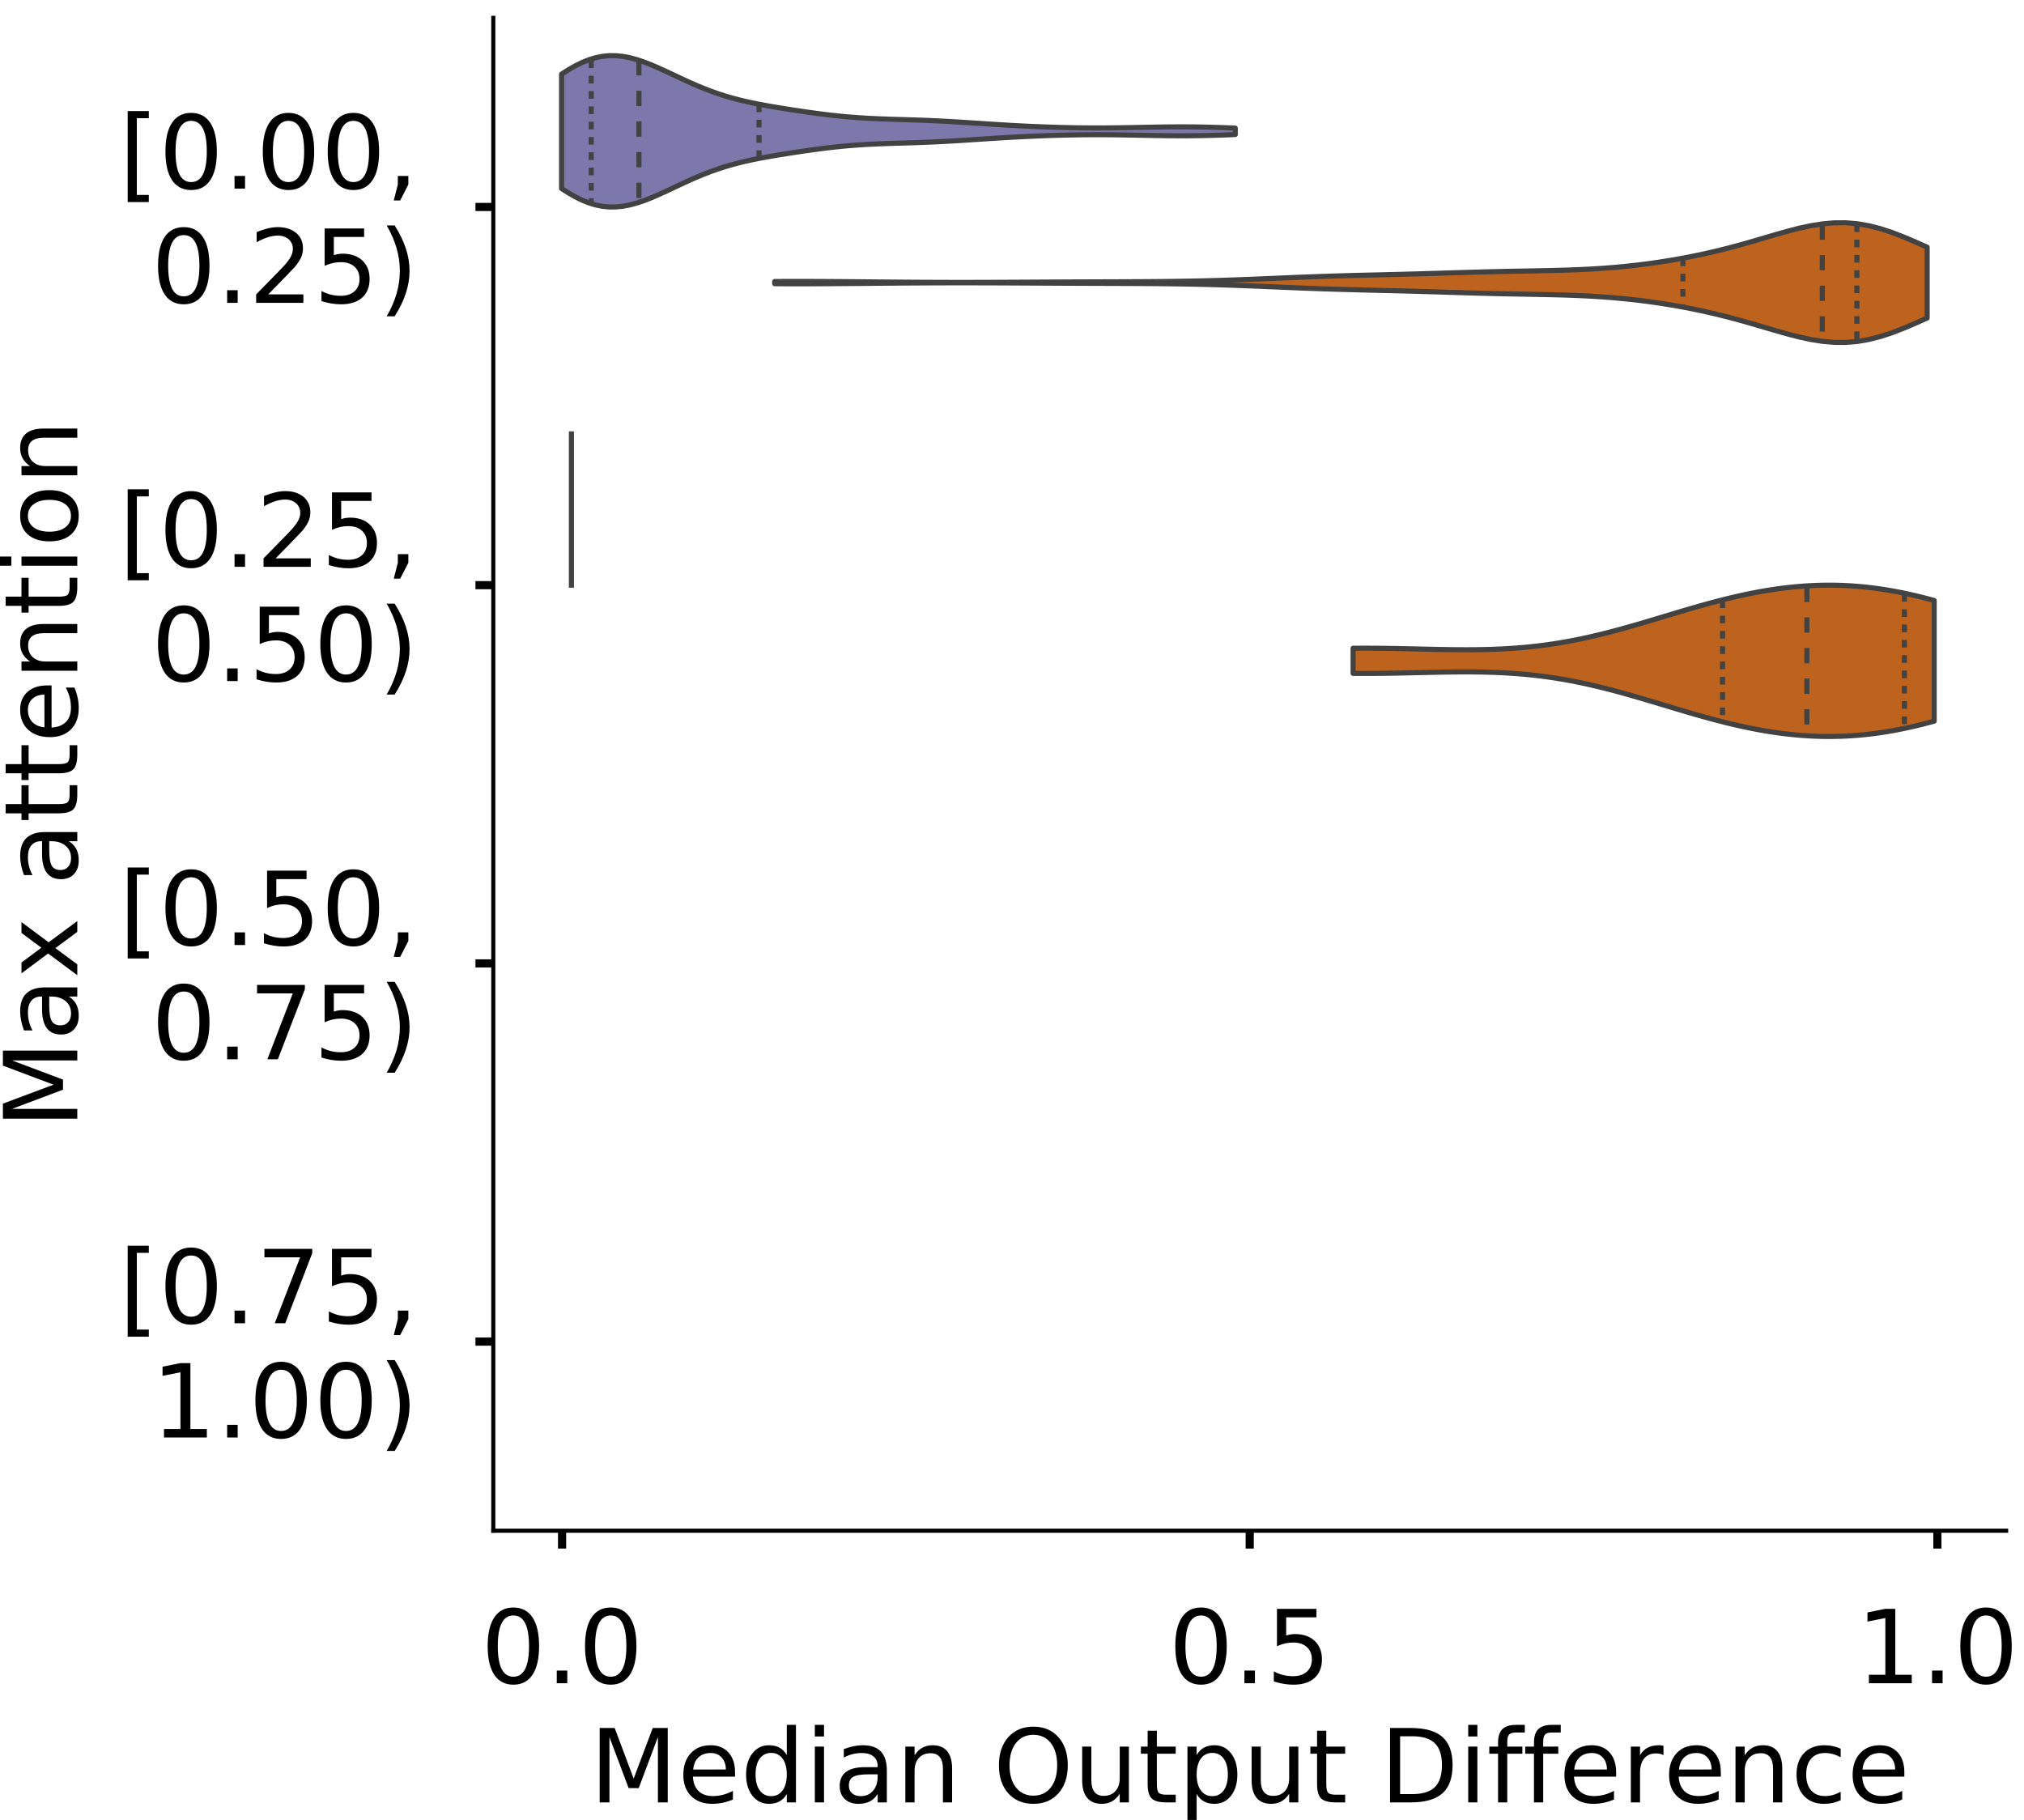 <?xml version="1.0" encoding="utf-8" standalone="no"?>
<!DOCTYPE svg PUBLIC "-//W3C//DTD SVG 1.1//EN"
  "http://www.w3.org/Graphics/SVG/1.1/DTD/svg11.dtd">
<!-- Created with matplotlib (https://matplotlib.org/) -->
<svg height="356.753pt" version="1.1" viewBox="0 0 396.753 356.753" width="396.753pt" xmlns="http://www.w3.org/2000/svg" xmlns:xlink="http://www.w3.org/1999/xlink">
 <defs>
  <style type="text/css">
*{stroke-linecap:butt;stroke-linejoin:round;}
  </style>
 </defs>
 <g id="figure_1">
  <g id="patch_1">
   <path d="M 0 356.753 
L 396.753 356.753 
L 396.753 0 
L 0 0 
z
" style="fill:#ffffff;"/>
  </g>
  <g id="axes_1">
   <g id="patch_2">
    <path d="M 96.7 300.053 
L 393.253 300.053 
L 393.253 3.5 
L 96.7 3.5 
z
" style="fill:#ffffff;"/>
   </g>
   <g id="PolyCollection_1">
    <defs>
     <path d="M 110.082 -319.798 
L 110.082 -342.225 
L 111.416 -343.077 
L 112.749 -343.841 
L 114.083 -344.5 
L 115.417 -345.037 
L 116.751 -345.443 
L 118.085 -345.711 
L 119.419 -345.839 
L 120.753 -345.833 
L 122.087 -345.699 
L 123.421 -345.448 
L 124.755 -345.095 
L 126.089 -344.654 
L 127.423 -344.143 
L 128.757 -343.579 
L 130.091 -342.977 
L 131.425 -342.355 
L 132.759 -341.726 
L 134.093 -341.102 
L 135.427 -340.496 
L 136.761 -339.916 
L 138.094 -339.368 
L 139.428 -338.857 
L 140.762 -338.386 
L 142.096 -337.956 
L 143.43 -337.564 
L 144.764 -337.21 
L 146.098 -336.889 
L 147.432 -336.596 
L 148.766 -336.327 
L 150.1 -336.077 
L 151.434 -335.843 
L 152.768 -335.619 
L 154.102 -335.405 
L 155.436 -335.197 
L 156.77 -334.996 
L 158.104 -334.801 
L 159.438 -334.614 
L 160.772 -334.437 
L 162.106 -334.27 
L 163.439 -334.116 
L 164.773 -333.976 
L 166.107 -333.851 
L 167.441 -333.742 
L 168.775 -333.649 
L 170.109 -333.569 
L 171.443 -333.503 
L 172.777 -333.447 
L 174.111 -333.399 
L 175.445 -333.356 
L 176.779 -333.316 
L 178.113 -333.276 
L 179.447 -333.233 
L 180.781 -333.187 
L 182.115 -333.134 
L 183.449 -333.075 
L 184.783 -333.009 
L 186.117 -332.937 
L 187.451 -332.858 
L 188.785 -332.775 
L 190.118 -332.689 
L 191.452 -332.601 
L 192.786 -332.513 
L 194.12 -332.426 
L 195.454 -332.342 
L 196.788 -332.26 
L 198.122 -332.183 
L 199.456 -332.11 
L 200.79 -332.043 
L 202.124 -331.98 
L 203.458 -331.923 
L 204.792 -331.871 
L 206.126 -331.824 
L 207.46 -331.783 
L 208.794 -331.749 
L 210.128 -331.72 
L 211.462 -331.698 
L 212.796 -331.684 
L 214.13 -331.676 
L 215.463 -331.674 
L 216.797 -331.68 
L 218.131 -331.691 
L 219.465 -331.708 
L 220.799 -331.729 
L 222.133 -331.754 
L 223.467 -331.78 
L 224.801 -331.806 
L 226.135 -331.831 
L 227.469 -331.852 
L 228.803 -331.87 
L 230.137 -331.881 
L 231.471 -331.885 
L 232.805 -331.882 
L 234.139 -331.871 
L 235.473 -331.851 
L 236.807 -331.823 
L 238.141 -331.787 
L 239.475 -331.744 
L 240.808 -331.696 
L 242.142 -331.644 
L 242.142 -330.38 
L 242.142 -330.38 
L 240.808 -330.327 
L 239.475 -330.279 
L 238.141 -330.237 
L 236.807 -330.201 
L 235.473 -330.173 
L 234.139 -330.153 
L 232.805 -330.141 
L 231.471 -330.138 
L 230.137 -330.143 
L 228.803 -330.154 
L 227.469 -330.171 
L 226.135 -330.193 
L 224.801 -330.218 
L 223.467 -330.244 
L 222.133 -330.27 
L 220.799 -330.294 
L 219.465 -330.315 
L 218.131 -330.332 
L 216.797 -330.344 
L 215.463 -330.349 
L 214.13 -330.348 
L 212.796 -330.34 
L 211.462 -330.325 
L 210.128 -330.303 
L 208.794 -330.275 
L 207.46 -330.24 
L 206.126 -330.2 
L 204.792 -330.153 
L 203.458 -330.101 
L 202.124 -330.044 
L 200.79 -329.981 
L 199.456 -329.913 
L 198.122 -329.841 
L 196.788 -329.763 
L 195.454 -329.682 
L 194.12 -329.597 
L 192.786 -329.51 
L 191.452 -329.422 
L 190.118 -329.334 
L 188.785 -329.248 
L 187.451 -329.165 
L 186.117 -329.087 
L 184.783 -329.015 
L 183.449 -328.949 
L 182.115 -328.89 
L 180.781 -328.837 
L 179.447 -328.79 
L 178.113 -328.748 
L 176.779 -328.708 
L 175.445 -328.668 
L 174.111 -328.625 
L 172.777 -328.577 
L 171.443 -328.521 
L 170.109 -328.454 
L 168.775 -328.375 
L 167.441 -328.281 
L 166.107 -328.172 
L 164.773 -328.048 
L 163.439 -327.908 
L 162.106 -327.754 
L 160.772 -327.587 
L 159.438 -327.409 
L 158.104 -327.222 
L 156.77 -327.028 
L 155.436 -326.826 
L 154.102 -326.619 
L 152.768 -326.404 
L 151.434 -326.181 
L 150.1 -325.946 
L 148.766 -325.697 
L 147.432 -325.428 
L 146.098 -325.135 
L 144.764 -324.814 
L 143.43 -324.459 
L 142.096 -324.068 
L 140.762 -323.637 
L 139.428 -323.166 
L 138.094 -322.656 
L 136.761 -322.108 
L 135.427 -321.527 
L 134.093 -320.921 
L 132.759 -320.298 
L 131.425 -319.669 
L 130.091 -319.046 
L 128.757 -318.445 
L 127.423 -317.88 
L 126.089 -317.369 
L 124.755 -316.929 
L 123.421 -316.575 
L 122.087 -316.325 
L 120.753 -316.191 
L 119.419 -316.184 
L 118.085 -316.313 
L 116.751 -316.581 
L 115.417 -316.986 
L 114.083 -317.524 
L 112.749 -318.182 
L 111.416 -318.947 
L 110.082 -319.798 
z
" id="mae6d974094" style="stroke:#424242;"/>
    </defs>
    <g clip-path="url(#p8a995cd9f4)">
     <use style="fill:#7c78ab;stroke:#424242;" x="0" xlink:href="#mae6d974094" y="356.753"/>
    </g>
   </g>
   <g id="PolyCollection_2">
    <defs>
     <path d="M 151.859 -301.138 
L 151.859 -301.575 
L 154.141 -301.583 
L 156.423 -301.586 
L 158.705 -301.583 
L 160.987 -301.575 
L 163.269 -301.561 
L 165.551 -301.544 
L 167.833 -301.525 
L 170.115 -301.504 
L 172.396 -301.482 
L 174.678 -301.462 
L 176.96 -301.443 
L 179.242 -301.427 
L 181.524 -301.415 
L 183.806 -301.406 
L 186.088 -301.4 
L 188.37 -301.398 
L 190.652 -301.4 
L 192.934 -301.404 
L 195.215 -301.411 
L 197.497 -301.421 
L 199.779 -301.432 
L 202.061 -301.444 
L 204.343 -301.456 
L 206.625 -301.468 
L 208.907 -301.479 
L 211.189 -301.489 
L 213.471 -301.497 
L 215.753 -301.505 
L 218.034 -301.512 
L 220.316 -301.52 
L 222.598 -301.53 
L 224.88 -301.543 
L 227.162 -301.562 
L 229.444 -301.587 
L 231.726 -301.62 
L 234.008 -301.662 
L 236.29 -301.713 
L 238.572 -301.775 
L 240.854 -301.846 
L 243.135 -301.927 
L 245.417 -302.015 
L 247.699 -302.108 
L 249.981 -302.204 
L 252.263 -302.301 
L 254.545 -302.395 
L 256.827 -302.484 
L 259.109 -302.567 
L 261.391 -302.642 
L 263.673 -302.709 
L 265.954 -302.77 
L 268.236 -302.827 
L 270.518 -302.881 
L 272.8 -302.936 
L 275.082 -302.993 
L 277.364 -303.054 
L 279.646 -303.119 
L 281.928 -303.188 
L 284.21 -303.258 
L 286.492 -303.328 
L 288.773 -303.395 
L 291.055 -303.458 
L 293.337 -303.514 
L 295.619 -303.563 
L 297.901 -303.607 
L 300.183 -303.649 
L 302.465 -303.693 
L 304.747 -303.744 
L 307.029 -303.808 
L 309.311 -303.891 
L 311.592 -304 
L 313.874 -304.138 
L 316.156 -304.311 
L 318.438 -304.52 
L 320.72 -304.767 
L 323.002 -305.052 
L 325.284 -305.377 
L 327.566 -305.74 
L 329.848 -306.143 
L 332.13 -306.587 
L 334.411 -307.072 
L 336.693 -307.602 
L 338.975 -308.176 
L 341.257 -308.79 
L 343.539 -309.439 
L 345.821 -310.109 
L 348.103 -310.78 
L 350.385 -311.425 
L 352.667 -312.012 
L 354.949 -312.506 
L 357.231 -312.87 
L 359.512 -313.071 
L 361.794 -313.084 
L 364.076 -312.896 
L 366.358 -312.503 
L 368.64 -311.92 
L 370.922 -311.169 
L 373.204 -310.287 
L 375.486 -309.317 
L 377.768 -308.302 
L 377.768 -294.411 
L 377.768 -294.411 
L 375.486 -293.396 
L 373.204 -292.426 
L 370.922 -291.544 
L 368.64 -290.793 
L 366.358 -290.21 
L 364.076 -289.817 
L 361.794 -289.629 
L 359.512 -289.642 
L 357.231 -289.843 
L 354.949 -290.207 
L 352.667 -290.701 
L 350.385 -291.288 
L 348.103 -291.933 
L 345.821 -292.604 
L 343.539 -293.274 
L 341.257 -293.923 
L 338.975 -294.537 
L 336.693 -295.111 
L 334.411 -295.641 
L 332.13 -296.126 
L 329.848 -296.57 
L 327.566 -296.973 
L 325.284 -297.336 
L 323.002 -297.661 
L 320.72 -297.946 
L 318.438 -298.193 
L 316.156 -298.402 
L 313.874 -298.575 
L 311.592 -298.713 
L 309.311 -298.822 
L 307.029 -298.905 
L 304.747 -298.969 
L 302.465 -299.02 
L 300.183 -299.064 
L 297.901 -299.106 
L 295.619 -299.15 
L 293.337 -299.199 
L 291.055 -299.255 
L 288.773 -299.318 
L 286.492 -299.385 
L 284.21 -299.455 
L 281.928 -299.525 
L 279.646 -299.594 
L 277.364 -299.659 
L 275.082 -299.72 
L 272.8 -299.777 
L 270.518 -299.832 
L 268.236 -299.886 
L 265.954 -299.943 
L 263.673 -300.004 
L 261.391 -300.071 
L 259.109 -300.146 
L 256.827 -300.229 
L 254.545 -300.318 
L 252.263 -300.412 
L 249.981 -300.509 
L 247.699 -300.605 
L 245.417 -300.698 
L 243.135 -300.786 
L 240.854 -300.867 
L 238.572 -300.938 
L 236.29 -301 
L 234.008 -301.051 
L 231.726 -301.093 
L 229.444 -301.126 
L 227.162 -301.151 
L 224.88 -301.17 
L 222.598 -301.183 
L 220.316 -301.193 
L 218.034 -301.201 
L 215.753 -301.208 
L 213.471 -301.216 
L 211.189 -301.224 
L 208.907 -301.234 
L 206.625 -301.245 
L 204.343 -301.257 
L 202.061 -301.269 
L 199.779 -301.281 
L 197.497 -301.292 
L 195.215 -301.302 
L 192.934 -301.309 
L 190.652 -301.313 
L 188.37 -301.315 
L 186.088 -301.313 
L 183.806 -301.307 
L 181.524 -301.298 
L 179.242 -301.286 
L 176.96 -301.27 
L 174.678 -301.251 
L 172.396 -301.231 
L 170.115 -301.209 
L 167.833 -301.188 
L 165.551 -301.169 
L 163.269 -301.152 
L 160.987 -301.138 
L 158.705 -301.13 
L 156.423 -301.127 
L 154.141 -301.13 
L 151.859 -301.138 
z
" id="md74b81fad9" style="stroke:#424242;"/>
    </defs>
    <g clip-path="url(#p8a995cd9f4)">
     <use style="fill:#be631d;stroke:#424242;" x="0" xlink:href="#md74b81fad9" y="356.753"/>
    </g>
   </g>
   <g id="PolyCollection_3">
    <defs>
     <path d="M 265.24 -224.755 
L 265.24 -229.681 
L 266.391 -229.688 
L 267.541 -229.69 
L 268.692 -229.688 
L 269.842 -229.681 
L 270.993 -229.669 
L 272.143 -229.654 
L 273.294 -229.635 
L 274.445 -229.614 
L 275.595 -229.59 
L 276.746 -229.565 
L 277.896 -229.539 
L 279.047 -229.512 
L 280.197 -229.487 
L 281.348 -229.462 
L 282.499 -229.44 
L 283.649 -229.421 
L 284.8 -229.406 
L 285.95 -229.396 
L 287.101 -229.391 
L 288.251 -229.393 
L 289.402 -229.403 
L 290.553 -229.42 
L 291.703 -229.447 
L 292.854 -229.483 
L 294.004 -229.531 
L 295.155 -229.589 
L 296.306 -229.659 
L 297.456 -229.742 
L 298.607 -229.837 
L 299.757 -229.946 
L 300.908 -230.069 
L 302.058 -230.206 
L 303.209 -230.357 
L 304.36 -230.523 
L 305.51 -230.703 
L 306.661 -230.897 
L 307.811 -231.106 
L 308.962 -231.328 
L 310.112 -231.565 
L 311.263 -231.814 
L 312.414 -232.076 
L 313.564 -232.35 
L 314.715 -232.635 
L 315.865 -232.932 
L 317.016 -233.237 
L 318.166 -233.552 
L 319.317 -233.874 
L 320.468 -234.204 
L 321.618 -234.539 
L 322.769 -234.879 
L 323.919 -235.222 
L 325.07 -235.567 
L 326.221 -235.914 
L 327.371 -236.26 
L 328.522 -236.606 
L 329.672 -236.949 
L 330.823 -237.288 
L 331.973 -237.623 
L 333.124 -237.952 
L 334.275 -238.274 
L 335.425 -238.588 
L 336.576 -238.893 
L 337.726 -239.189 
L 338.877 -239.473 
L 340.027 -239.747 
L 341.178 -240.007 
L 342.329 -240.255 
L 343.479 -240.489 
L 344.63 -240.709 
L 345.78 -240.914 
L 346.931 -241.103 
L 348.081 -241.276 
L 349.232 -241.433 
L 350.383 -241.572 
L 351.533 -241.695 
L 352.684 -241.799 
L 353.834 -241.886 
L 354.985 -241.954 
L 356.136 -242.003 
L 357.286 -242.034 
L 358.437 -242.046 
L 359.587 -242.038 
L 360.738 -242.011 
L 361.888 -241.965 
L 363.039 -241.899 
L 364.19 -241.814 
L 365.34 -241.709 
L 366.491 -241.585 
L 367.641 -241.441 
L 368.792 -241.279 
L 369.942 -241.098 
L 371.093 -240.899 
L 372.244 -240.682 
L 373.394 -240.449 
L 374.545 -240.198 
L 375.695 -239.932 
L 376.846 -239.651 
L 377.996 -239.355 
L 379.147 -239.047 
L 379.147 -215.39 
L 379.147 -215.39 
L 377.996 -215.081 
L 376.846 -214.786 
L 375.695 -214.504 
L 374.545 -214.238 
L 373.394 -213.988 
L 372.244 -213.754 
L 371.093 -213.537 
L 369.942 -213.338 
L 368.792 -213.157 
L 367.641 -212.995 
L 366.491 -212.852 
L 365.34 -212.728 
L 364.19 -212.623 
L 363.039 -212.537 
L 361.888 -212.471 
L 360.738 -212.425 
L 359.587 -212.398 
L 358.437 -212.391 
L 357.286 -212.402 
L 356.136 -212.433 
L 354.985 -212.482 
L 353.834 -212.551 
L 352.684 -212.637 
L 351.533 -212.742 
L 350.383 -212.864 
L 349.232 -213.004 
L 348.081 -213.16 
L 346.931 -213.333 
L 345.78 -213.523 
L 344.63 -213.727 
L 343.479 -213.947 
L 342.329 -214.181 
L 341.178 -214.429 
L 340.027 -214.69 
L 338.877 -214.963 
L 337.726 -215.248 
L 336.576 -215.543 
L 335.425 -215.848 
L 334.275 -216.163 
L 333.124 -216.485 
L 331.973 -216.813 
L 330.823 -217.148 
L 329.672 -217.488 
L 328.522 -217.83 
L 327.371 -218.176 
L 326.221 -218.522 
L 325.07 -218.869 
L 323.919 -219.215 
L 322.769 -219.558 
L 321.618 -219.898 
L 320.468 -220.233 
L 319.317 -220.562 
L 318.166 -220.884 
L 317.016 -221.199 
L 315.865 -221.505 
L 314.715 -221.801 
L 313.564 -222.086 
L 312.414 -222.36 
L 311.263 -222.622 
L 310.112 -222.872 
L 308.962 -223.108 
L 307.811 -223.33 
L 306.661 -223.539 
L 305.51 -223.733 
L 304.36 -223.913 
L 303.209 -224.079 
L 302.058 -224.23 
L 300.908 -224.367 
L 299.757 -224.49 
L 298.607 -224.599 
L 297.456 -224.695 
L 296.306 -224.777 
L 295.155 -224.847 
L 294.004 -224.906 
L 292.854 -224.953 
L 291.703 -224.989 
L 290.553 -225.016 
L 289.402 -225.034 
L 288.251 -225.043 
L 287.101 -225.045 
L 285.95 -225.04 
L 284.8 -225.03 
L 283.649 -225.015 
L 282.499 -224.996 
L 281.348 -224.974 
L 280.197 -224.95 
L 279.047 -224.924 
L 277.896 -224.898 
L 276.746 -224.872 
L 275.595 -224.846 
L 274.445 -224.823 
L 273.294 -224.801 
L 272.143 -224.783 
L 270.993 -224.767 
L 269.842 -224.756 
L 268.692 -224.749 
L 267.541 -224.746 
L 266.391 -224.748 
L 265.24 -224.755 
z
" id="m1dae20ce42" style="stroke:#424242;"/>
    </defs>
    <g clip-path="url(#p8a995cd9f4)">
     <use style="fill:#be631d;stroke:#424242;" x="0" xlink:href="#m1dae20ce42" y="356.753"/>
    </g>
   </g>
   <g id="patch_3">
    <path clip-path="url(#p8a995cd9f4)" d="M 110.18 40.569 
L 110.18 40.569 
L 110.18 40.569 
L 110.18 40.569 
z
" style="fill:#7c78ab;stroke:#424242;stroke-linejoin:miter;stroke-width:0.5;"/>
   </g>
   <g id="patch_4">
    <path clip-path="url(#p8a995cd9f4)" d="M 110.18 40.569 
L 110.18 40.569 
L 110.18 40.569 
L 110.18 40.569 
z
" style="fill:#be631d;stroke:#424242;stroke-linejoin:miter;stroke-width:0.5;"/>
   </g>
   <g id="matplotlib.axis_1">
    <g id="xtick_1">
     <g id="line2d_1">
      <defs>
       <path d="M 0 0 
L 0 3.5 
" id="m094c9755ca" style="stroke:#000000;stroke-width:1.6;"/>
      </defs>
      <g>
       <use style="stroke:#000000;stroke-width:1.6;" x="110.18" xlink:href="#m094c9755ca" y="300.053"/>
      </g>
     </g>
     <g id="text_1">
      <!-- 0.0 -->
      <defs>
       <path d="M 31.781 66.406 
Q 24.172 66.406 20.328 58.906 
Q 16.5 51.422 16.5 36.375 
Q 16.5 21.391 20.328 13.891 
Q 24.172 6.391 31.781 6.391 
Q 39.453 6.391 43.281 13.891 
Q 47.125 21.391 47.125 36.375 
Q 47.125 51.422 43.281 58.906 
Q 39.453 66.406 31.781 66.406 
z
M 31.781 74.219 
Q 44.047 74.219 50.516 64.516 
Q 56.984 54.828 56.984 36.375 
Q 56.984 17.969 50.516 8.266 
Q 44.047 -1.422 31.781 -1.422 
Q 19.531 -1.422 13.062 8.266 
Q 6.594 17.969 6.594 36.375 
Q 6.594 54.828 13.062 64.516 
Q 19.531 74.219 31.781 74.219 
z
" id="DejaVuSans-48"/>
       <path d="M 10.688 12.406 
L 21 12.406 
L 21 0 
L 10.688 0 
z
" id="DejaVuSans-46"/>
      </defs>
      <g transform="translate(94.277 329.95)scale(0.2 -0.2)">
       <use xlink:href="#DejaVuSans-48"/>
       <use x="63.623" xlink:href="#DejaVuSans-46"/>
       <use x="95.41" xlink:href="#DejaVuSans-48"/>
      </g>
     </g>
    </g>
    <g id="xtick_2">
     <g id="line2d_2">
      <g>
       <use style="stroke:#000000;stroke-width:1.6;" x="244.977" xlink:href="#m094c9755ca" y="300.053"/>
      </g>
     </g>
     <g id="text_2">
      <!-- 0.5 -->
      <defs>
       <path d="M 10.797 72.906 
L 49.516 72.906 
L 49.516 64.594 
L 19.828 64.594 
L 19.828 46.734 
Q 21.969 47.469 24.109 47.828 
Q 26.266 48.188 28.422 48.188 
Q 40.625 48.188 47.75 41.5 
Q 54.891 34.812 54.891 23.391 
Q 54.891 11.625 47.562 5.094 
Q 40.234 -1.422 26.906 -1.422 
Q 22.312 -1.422 17.547 -0.641 
Q 12.797 0.141 7.719 1.703 
L 7.719 11.625 
Q 12.109 9.234 16.797 8.062 
Q 21.484 6.891 26.703 6.891 
Q 35.156 6.891 40.078 11.328 
Q 45.016 15.766 45.016 23.391 
Q 45.016 31 40.078 35.438 
Q 35.156 39.891 26.703 39.891 
Q 22.75 39.891 18.812 39.016 
Q 14.891 38.141 10.797 36.281 
z
" id="DejaVuSans-53"/>
      </defs>
      <g transform="translate(229.074 329.95)scale(0.2 -0.2)">
       <use xlink:href="#DejaVuSans-48"/>
       <use x="63.623" xlink:href="#DejaVuSans-46"/>
       <use x="95.41" xlink:href="#DejaVuSans-53"/>
      </g>
     </g>
    </g>
    <g id="xtick_3">
     <g id="line2d_3">
      <g>
       <use style="stroke:#000000;stroke-width:1.6;" x="379.774" xlink:href="#m094c9755ca" y="300.053"/>
      </g>
     </g>
     <g id="text_3">
      <!-- 1.0 -->
      <defs>
       <path d="M 12.406 8.297 
L 28.516 8.297 
L 28.516 63.922 
L 10.984 60.406 
L 10.984 69.391 
L 28.422 72.906 
L 38.281 72.906 
L 38.281 8.297 
L 54.391 8.297 
L 54.391 0 
L 12.406 0 
z
" id="DejaVuSans-49"/>
      </defs>
      <g transform="translate(363.871 329.95)scale(0.2 -0.2)">
       <use xlink:href="#DejaVuSans-49"/>
       <use x="63.623" xlink:href="#DejaVuSans-46"/>
       <use x="95.41" xlink:href="#DejaVuSans-48"/>
      </g>
     </g>
    </g>
    <g id="text_4">
     <!-- Median Output Difference -->
     <defs>
      <path d="M 9.812 72.906 
L 24.516 72.906 
L 43.109 23.297 
L 61.812 72.906 
L 76.516 72.906 
L 76.516 0 
L 66.891 0 
L 66.891 64.016 
L 48.094 14.016 
L 38.188 14.016 
L 19.391 64.016 
L 19.391 0 
L 9.812 0 
z
" id="DejaVuSans-77"/>
      <path d="M 56.203 29.594 
L 56.203 25.203 
L 14.891 25.203 
Q 15.484 15.922 20.484 11.062 
Q 25.484 6.203 34.422 6.203 
Q 39.594 6.203 44.453 7.469 
Q 49.312 8.734 54.109 11.281 
L 54.109 2.781 
Q 49.266 0.734 44.188 -0.344 
Q 39.109 -1.422 33.891 -1.422 
Q 20.797 -1.422 13.156 6.188 
Q 5.516 13.812 5.516 26.812 
Q 5.516 40.234 12.766 48.109 
Q 20.016 56 32.328 56 
Q 43.359 56 49.781 48.891 
Q 56.203 41.797 56.203 29.594 
z
M 47.219 32.234 
Q 47.125 39.594 43.094 43.984 
Q 39.062 48.391 32.422 48.391 
Q 24.906 48.391 20.391 44.141 
Q 15.875 39.891 15.188 32.172 
z
" id="DejaVuSans-101"/>
      <path d="M 45.406 46.391 
L 45.406 75.984 
L 54.391 75.984 
L 54.391 0 
L 45.406 0 
L 45.406 8.203 
Q 42.578 3.328 38.25 0.953 
Q 33.938 -1.422 27.875 -1.422 
Q 17.969 -1.422 11.734 6.484 
Q 5.516 14.406 5.516 27.297 
Q 5.516 40.188 11.734 48.094 
Q 17.969 56 27.875 56 
Q 33.938 56 38.25 53.625 
Q 42.578 51.266 45.406 46.391 
z
M 14.797 27.297 
Q 14.797 17.391 18.875 11.75 
Q 22.953 6.109 30.078 6.109 
Q 37.203 6.109 41.297 11.75 
Q 45.406 17.391 45.406 27.297 
Q 45.406 37.203 41.297 42.844 
Q 37.203 48.484 30.078 48.484 
Q 22.953 48.484 18.875 42.844 
Q 14.797 37.203 14.797 27.297 
z
" id="DejaVuSans-100"/>
      <path d="M 9.422 54.688 
L 18.406 54.688 
L 18.406 0 
L 9.422 0 
z
M 9.422 75.984 
L 18.406 75.984 
L 18.406 64.594 
L 9.422 64.594 
z
" id="DejaVuSans-105"/>
      <path d="M 34.281 27.484 
Q 23.391 27.484 19.188 25 
Q 14.984 22.516 14.984 16.5 
Q 14.984 11.719 18.141 8.906 
Q 21.297 6.109 26.703 6.109 
Q 34.188 6.109 38.703 11.406 
Q 43.219 16.703 43.219 25.484 
L 43.219 27.484 
z
M 52.203 31.203 
L 52.203 0 
L 43.219 0 
L 43.219 8.297 
Q 40.141 3.328 35.547 0.953 
Q 30.953 -1.422 24.312 -1.422 
Q 15.922 -1.422 10.953 3.297 
Q 6 8.016 6 15.922 
Q 6 25.141 12.172 29.828 
Q 18.359 34.516 30.609 34.516 
L 43.219 34.516 
L 43.219 35.406 
Q 43.219 41.609 39.141 45 
Q 35.062 48.391 27.688 48.391 
Q 23 48.391 18.547 47.266 
Q 14.109 46.141 10.016 43.891 
L 10.016 52.203 
Q 14.938 54.109 19.578 55.047 
Q 24.219 56 28.609 56 
Q 40.484 56 46.344 49.844 
Q 52.203 43.703 52.203 31.203 
z
" id="DejaVuSans-97"/>
      <path d="M 54.891 33.016 
L 54.891 0 
L 45.906 0 
L 45.906 32.719 
Q 45.906 40.484 42.875 44.328 
Q 39.844 48.188 33.797 48.188 
Q 26.516 48.188 22.312 43.547 
Q 18.109 38.922 18.109 30.906 
L 18.109 0 
L 9.078 0 
L 9.078 54.688 
L 18.109 54.688 
L 18.109 46.188 
Q 21.344 51.125 25.703 53.562 
Q 30.078 56 35.797 56 
Q 45.219 56 50.047 50.172 
Q 54.891 44.344 54.891 33.016 
z
" id="DejaVuSans-110"/>
      <path id="DejaVuSans-32"/>
      <path d="M 39.406 66.219 
Q 28.656 66.219 22.328 58.203 
Q 16.016 50.203 16.016 36.375 
Q 16.016 22.609 22.328 14.594 
Q 28.656 6.594 39.406 6.594 
Q 50.141 6.594 56.422 14.594 
Q 62.703 22.609 62.703 36.375 
Q 62.703 50.203 56.422 58.203 
Q 50.141 66.219 39.406 66.219 
z
M 39.406 74.219 
Q 54.734 74.219 63.906 63.938 
Q 73.094 53.656 73.094 36.375 
Q 73.094 19.141 63.906 8.859 
Q 54.734 -1.422 39.406 -1.422 
Q 24.031 -1.422 14.812 8.828 
Q 5.609 19.094 5.609 36.375 
Q 5.609 53.656 14.812 63.938 
Q 24.031 74.219 39.406 74.219 
z
" id="DejaVuSans-79"/>
      <path d="M 8.5 21.578 
L 8.5 54.688 
L 17.484 54.688 
L 17.484 21.922 
Q 17.484 14.156 20.5 10.266 
Q 23.531 6.391 29.594 6.391 
Q 36.859 6.391 41.078 11.031 
Q 45.312 15.672 45.312 23.688 
L 45.312 54.688 
L 54.297 54.688 
L 54.297 0 
L 45.312 0 
L 45.312 8.406 
Q 42.047 3.422 37.719 1 
Q 33.406 -1.422 27.688 -1.422 
Q 18.266 -1.422 13.375 4.438 
Q 8.5 10.297 8.5 21.578 
z
M 31.109 56 
z
" id="DejaVuSans-117"/>
      <path d="M 18.312 70.219 
L 18.312 54.688 
L 36.812 54.688 
L 36.812 47.703 
L 18.312 47.703 
L 18.312 18.016 
Q 18.312 11.328 20.141 9.422 
Q 21.969 7.516 27.594 7.516 
L 36.812 7.516 
L 36.812 0 
L 27.594 0 
Q 17.188 0 13.234 3.875 
Q 9.281 7.766 9.281 18.016 
L 9.281 47.703 
L 2.688 47.703 
L 2.688 54.688 
L 9.281 54.688 
L 9.281 70.219 
z
" id="DejaVuSans-116"/>
      <path d="M 18.109 8.203 
L 18.109 -20.797 
L 9.078 -20.797 
L 9.078 54.688 
L 18.109 54.688 
L 18.109 46.391 
Q 20.953 51.266 25.266 53.625 
Q 29.594 56 35.594 56 
Q 45.562 56 51.781 48.094 
Q 58.016 40.188 58.016 27.297 
Q 58.016 14.406 51.781 6.484 
Q 45.562 -1.422 35.594 -1.422 
Q 29.594 -1.422 25.266 0.953 
Q 20.953 3.328 18.109 8.203 
z
M 48.688 27.297 
Q 48.688 37.203 44.609 42.844 
Q 40.531 48.484 33.406 48.484 
Q 26.266 48.484 22.188 42.844 
Q 18.109 37.203 18.109 27.297 
Q 18.109 17.391 22.188 11.75 
Q 26.266 6.109 33.406 6.109 
Q 40.531 6.109 44.609 11.75 
Q 48.688 17.391 48.688 27.297 
z
" id="DejaVuSans-112"/>
      <path d="M 19.672 64.797 
L 19.672 8.109 
L 31.594 8.109 
Q 46.688 8.109 53.688 14.938 
Q 60.688 21.781 60.688 36.531 
Q 60.688 51.172 53.688 57.984 
Q 46.688 64.797 31.594 64.797 
z
M 9.812 72.906 
L 30.078 72.906 
Q 51.266 72.906 61.172 64.094 
Q 71.094 55.281 71.094 36.531 
Q 71.094 17.672 61.125 8.828 
Q 51.172 0 30.078 0 
L 9.812 0 
z
" id="DejaVuSans-68"/>
      <path d="M 37.109 75.984 
L 37.109 68.5 
L 28.516 68.5 
Q 23.688 68.5 21.797 66.547 
Q 19.922 64.594 19.922 59.516 
L 19.922 54.688 
L 34.719 54.688 
L 34.719 47.703 
L 19.922 47.703 
L 19.922 0 
L 10.891 0 
L 10.891 47.703 
L 2.297 47.703 
L 2.297 54.688 
L 10.891 54.688 
L 10.891 58.5 
Q 10.891 67.625 15.141 71.797 
Q 19.391 75.984 28.609 75.984 
z
" id="DejaVuSans-102"/>
      <path d="M 41.109 46.297 
Q 39.594 47.172 37.812 47.578 
Q 36.031 48 33.891 48 
Q 26.266 48 22.188 43.047 
Q 18.109 38.094 18.109 28.812 
L 18.109 0 
L 9.078 0 
L 9.078 54.688 
L 18.109 54.688 
L 18.109 46.188 
Q 20.953 51.172 25.484 53.578 
Q 30.031 56 36.531 56 
Q 37.453 56 38.578 55.875 
Q 39.703 55.766 41.062 55.516 
z
" id="DejaVuSans-114"/>
      <path d="M 48.781 52.594 
L 48.781 44.188 
Q 44.969 46.297 41.141 47.344 
Q 37.312 48.391 33.406 48.391 
Q 24.656 48.391 19.812 42.844 
Q 14.984 37.312 14.984 27.297 
Q 14.984 17.281 19.812 11.734 
Q 24.656 6.203 33.406 6.203 
Q 37.312 6.203 41.141 7.25 
Q 44.969 8.297 48.781 10.406 
L 48.781 2.094 
Q 45.016 0.344 40.984 -0.531 
Q 36.969 -1.422 32.422 -1.422 
Q 20.062 -1.422 12.781 6.344 
Q 5.516 14.109 5.516 27.297 
Q 5.516 40.672 12.859 48.328 
Q 20.219 56 33.016 56 
Q 37.156 56 41.109 55.141 
Q 45.062 54.297 48.781 52.594 
z
" id="DejaVuSans-99"/>
     </defs>
     <g transform="translate(115.589 353.306)scale(0.2 -0.2)">
      <use xlink:href="#DejaVuSans-77"/>
      <use x="86.279" xlink:href="#DejaVuSans-101"/>
      <use x="147.803" xlink:href="#DejaVuSans-100"/>
      <use x="211.279" xlink:href="#DejaVuSans-105"/>
      <use x="239.062" xlink:href="#DejaVuSans-97"/>
      <use x="300.342" xlink:href="#DejaVuSans-110"/>
      <use x="363.721" xlink:href="#DejaVuSans-32"/>
      <use x="395.508" xlink:href="#DejaVuSans-79"/>
      <use x="474.219" xlink:href="#DejaVuSans-117"/>
      <use x="537.598" xlink:href="#DejaVuSans-116"/>
      <use x="576.807" xlink:href="#DejaVuSans-112"/>
      <use x="640.283" xlink:href="#DejaVuSans-117"/>
      <use x="703.662" xlink:href="#DejaVuSans-116"/>
      <use x="742.871" xlink:href="#DejaVuSans-32"/>
      <use x="774.658" xlink:href="#DejaVuSans-68"/>
      <use x="851.66" xlink:href="#DejaVuSans-105"/>
      <use x="879.443" xlink:href="#DejaVuSans-102"/>
      <use x="914.648" xlink:href="#DejaVuSans-102"/>
      <use x="949.854" xlink:href="#DejaVuSans-101"/>
      <use x="1011.377" xlink:href="#DejaVuSans-114"/>
      <use x="1052.459" xlink:href="#DejaVuSans-101"/>
      <use x="1113.982" xlink:href="#DejaVuSans-110"/>
      <use x="1177.361" xlink:href="#DejaVuSans-99"/>
      <use x="1232.342" xlink:href="#DejaVuSans-101"/>
     </g>
    </g>
   </g>
   <g id="matplotlib.axis_2">
    <g id="ytick_1">
     <g id="line2d_4">
      <defs>
       <path d="M 0 0 
L -3.5 0 
" id="me98d26fb29" style="stroke:#000000;stroke-width:1.6;"/>
      </defs>
      <g>
       <use style="stroke:#000000;stroke-width:1.6;" x="96.7" xlink:href="#me98d26fb29" y="40.569"/>
      </g>
     </g>
     <g id="text_5">
      <!-- [0.00, -->
      <defs>
       <path d="M 8.594 75.984 
L 29.297 75.984 
L 29.297 69 
L 17.578 69 
L 17.578 -6.203 
L 29.297 -6.203 
L 29.297 -13.188 
L 8.594 -13.188 
z
" id="DejaVuSans-91"/>
       <path d="M 11.719 12.406 
L 22.016 12.406 
L 22.016 4 
L 14.016 -11.625 
L 7.719 -11.625 
L 11.719 4 
z
" id="DejaVuSans-44"/>
      </defs>
      <g transform="translate(23.309 36.97)scale(0.2 -0.2)">
       <use xlink:href="#DejaVuSans-91"/>
       <use x="39.014" xlink:href="#DejaVuSans-48"/>
       <use x="102.637" xlink:href="#DejaVuSans-46"/>
       <use x="134.424" xlink:href="#DejaVuSans-48"/>
       <use x="198.047" xlink:href="#DejaVuSans-48"/>
       <use x="261.67" xlink:href="#DejaVuSans-44"/>
      </g>
      <!-- 0.25) -->
      <defs>
       <path d="M 19.188 8.297 
L 53.609 8.297 
L 53.609 0 
L 7.328 0 
L 7.328 8.297 
Q 12.938 14.109 22.625 23.891 
Q 32.328 33.688 34.812 36.531 
Q 39.547 41.844 41.422 45.531 
Q 43.312 49.219 43.312 52.781 
Q 43.312 58.594 39.234 62.25 
Q 35.156 65.922 28.609 65.922 
Q 23.969 65.922 18.812 64.312 
Q 13.672 62.703 7.812 59.422 
L 7.812 69.391 
Q 13.766 71.781 18.938 73 
Q 24.125 74.219 28.422 74.219 
Q 39.75 74.219 46.484 68.547 
Q 53.219 62.891 53.219 53.422 
Q 53.219 48.922 51.531 44.891 
Q 49.859 40.875 45.406 35.406 
Q 44.188 33.984 37.641 27.219 
Q 31.109 20.453 19.188 8.297 
z
" id="DejaVuSans-50"/>
       <path d="M 8.016 75.875 
L 15.828 75.875 
Q 23.141 64.359 26.781 53.312 
Q 30.422 42.281 30.422 31.391 
Q 30.422 20.453 26.781 9.375 
Q 23.141 -1.703 15.828 -13.188 
L 8.016 -13.188 
Q 14.5 -2 17.703 9.062 
Q 20.906 20.125 20.906 31.391 
Q 20.906 42.672 17.703 53.656 
Q 14.5 64.656 8.016 75.875 
z
" id="DejaVuSans-41"/>
      </defs>
      <g transform="translate(29.666 59.365)scale(0.2 -0.2)">
       <use xlink:href="#DejaVuSans-48"/>
       <use x="63.623" xlink:href="#DejaVuSans-46"/>
       <use x="95.41" xlink:href="#DejaVuSans-50"/>
       <use x="159.033" xlink:href="#DejaVuSans-53"/>
       <use x="222.656" xlink:href="#DejaVuSans-41"/>
      </g>
     </g>
    </g>
    <g id="ytick_2">
     <g id="line2d_5">
      <g>
       <use style="stroke:#000000;stroke-width:1.6;" x="96.7" xlink:href="#me98d26fb29" y="114.707"/>
      </g>
     </g>
     <g id="text_6">
      <!-- [0.25, -->
      <g transform="translate(23.309 111.108)scale(0.2 -0.2)">
       <use xlink:href="#DejaVuSans-91"/>
       <use x="39.014" xlink:href="#DejaVuSans-48"/>
       <use x="102.637" xlink:href="#DejaVuSans-46"/>
       <use x="134.424" xlink:href="#DejaVuSans-50"/>
       <use x="198.047" xlink:href="#DejaVuSans-53"/>
       <use x="261.67" xlink:href="#DejaVuSans-44"/>
      </g>
      <!-- 0.50) -->
      <g transform="translate(29.666 133.504)scale(0.2 -0.2)">
       <use xlink:href="#DejaVuSans-48"/>
       <use x="63.623" xlink:href="#DejaVuSans-46"/>
       <use x="95.41" xlink:href="#DejaVuSans-53"/>
       <use x="159.033" xlink:href="#DejaVuSans-48"/>
       <use x="222.656" xlink:href="#DejaVuSans-41"/>
      </g>
     </g>
    </g>
    <g id="ytick_3">
     <g id="line2d_6">
      <g>
       <use style="stroke:#000000;stroke-width:1.6;" x="96.7" xlink:href="#me98d26fb29" y="188.846"/>
      </g>
     </g>
     <g id="text_7">
      <!-- [0.50, -->
      <g transform="translate(23.309 185.246)scale(0.2 -0.2)">
       <use xlink:href="#DejaVuSans-91"/>
       <use x="39.014" xlink:href="#DejaVuSans-48"/>
       <use x="102.637" xlink:href="#DejaVuSans-46"/>
       <use x="134.424" xlink:href="#DejaVuSans-53"/>
       <use x="198.047" xlink:href="#DejaVuSans-48"/>
       <use x="261.67" xlink:href="#DejaVuSans-44"/>
      </g>
      <!-- 0.75) -->
      <defs>
       <path d="M 8.203 72.906 
L 55.078 72.906 
L 55.078 68.703 
L 28.609 0 
L 18.312 0 
L 43.219 64.594 
L 8.203 64.594 
z
" id="DejaVuSans-55"/>
      </defs>
      <g transform="translate(29.666 207.642)scale(0.2 -0.2)">
       <use xlink:href="#DejaVuSans-48"/>
       <use x="63.623" xlink:href="#DejaVuSans-46"/>
       <use x="95.41" xlink:href="#DejaVuSans-55"/>
       <use x="159.033" xlink:href="#DejaVuSans-53"/>
       <use x="222.656" xlink:href="#DejaVuSans-41"/>
      </g>
     </g>
    </g>
    <g id="ytick_4">
     <g id="line2d_7">
      <g>
       <use style="stroke:#000000;stroke-width:1.6;" x="96.7" xlink:href="#me98d26fb29" y="262.984"/>
      </g>
     </g>
     <g id="text_8">
      <!-- [0.75, -->
      <g transform="translate(23.309 259.385)scale(0.2 -0.2)">
       <use xlink:href="#DejaVuSans-91"/>
       <use x="39.014" xlink:href="#DejaVuSans-48"/>
       <use x="102.637" xlink:href="#DejaVuSans-46"/>
       <use x="134.424" xlink:href="#DejaVuSans-55"/>
       <use x="198.047" xlink:href="#DejaVuSans-53"/>
       <use x="261.67" xlink:href="#DejaVuSans-44"/>
      </g>
      <!-- 1.00) -->
      <g transform="translate(29.666 281.78)scale(0.2 -0.2)">
       <use xlink:href="#DejaVuSans-49"/>
       <use x="63.623" xlink:href="#DejaVuSans-46"/>
       <use x="95.41" xlink:href="#DejaVuSans-48"/>
       <use x="159.033" xlink:href="#DejaVuSans-48"/>
       <use x="222.656" xlink:href="#DejaVuSans-41"/>
      </g>
     </g>
    </g>
    <g id="text_9">
     <!-- Max attention -->
     <defs>
      <path d="M 54.891 54.688 
L 35.109 28.078 
L 55.906 0 
L 45.312 0 
L 29.391 21.484 
L 13.484 0 
L 2.875 0 
L 24.125 28.609 
L 4.688 54.688 
L 15.281 54.688 
L 29.781 35.203 
L 44.281 54.688 
z
" id="DejaVuSans-120"/>
      <path d="M 30.609 48.391 
Q 23.391 48.391 19.188 42.75 
Q 14.984 37.109 14.984 27.297 
Q 14.984 17.484 19.156 11.844 
Q 23.344 6.203 30.609 6.203 
Q 37.797 6.203 41.984 11.859 
Q 46.188 17.531 46.188 27.297 
Q 46.188 37.016 41.984 42.703 
Q 37.797 48.391 30.609 48.391 
z
M 30.609 56 
Q 42.328 56 49.016 48.375 
Q 55.719 40.766 55.719 27.297 
Q 55.719 13.875 49.016 6.219 
Q 42.328 -1.422 30.609 -1.422 
Q 18.844 -1.422 12.172 6.219 
Q 5.516 13.875 5.516 27.297 
Q 5.516 40.766 12.172 48.375 
Q 18.844 56 30.609 56 
z
" id="DejaVuSans-111"/>
     </defs>
     <g transform="translate(15.15 221.244)rotate(-90)scale(0.2 -0.2)">
      <use xlink:href="#DejaVuSans-77"/>
      <use x="86.279" xlink:href="#DejaVuSans-97"/>
      <use x="147.559" xlink:href="#DejaVuSans-120"/>
      <use x="206.738" xlink:href="#DejaVuSans-32"/>
      <use x="238.525" xlink:href="#DejaVuSans-97"/>
      <use x="299.805" xlink:href="#DejaVuSans-116"/>
      <use x="339.014" xlink:href="#DejaVuSans-116"/>
      <use x="378.223" xlink:href="#DejaVuSans-101"/>
      <use x="439.746" xlink:href="#DejaVuSans-110"/>
      <use x="503.125" xlink:href="#DejaVuSans-116"/>
      <use x="542.334" xlink:href="#DejaVuSans-105"/>
      <use x="570.117" xlink:href="#DejaVuSans-111"/>
      <use x="631.299" xlink:href="#DejaVuSans-110"/>
     </g>
    </g>
   </g>
   <g id="line2d_8">
    <path clip-path="url(#p8a995cd9f4)" d="M 115.893 11.856 
L 115.893 39.627 
" style="fill:none;stroke:#424242;stroke-dasharray:1.5,1.5;stroke-dashoffset:0;"/>
   </g>
   <g id="line2d_9">
    <path clip-path="url(#p8a995cd9f4)" d="M 125.243 11.799 
L 125.243 39.684 
" style="fill:none;stroke:#424242;stroke-dasharray:3,3;stroke-dashoffset:0;"/>
   </g>
   <g id="line2d_10">
    <path clip-path="url(#p8a995cd9f4)" d="M 148.786 20.48 
L 148.786 31.003 
" style="fill:none;stroke:#424242;stroke-dasharray:1.5,1.5;stroke-dashoffset:0;"/>
   </g>
   <g id="line2d_11">
    <path clip-path="url(#p8a995cd9f4)" d="M 329.886 50.658 
L 329.886 60.135 
" style="fill:none;stroke:#424242;stroke-dasharray:1.5,1.5;stroke-dashoffset:0;"/>
   </g>
   <g id="line2d_12">
    <path clip-path="url(#p8a995cd9f4)" d="M 357.217 43.999 
L 357.217 66.795 
" style="fill:none;stroke:#424242;stroke-dasharray:3,3;stroke-dashoffset:0;"/>
   </g>
   <g id="line2d_13">
    <path clip-path="url(#p8a995cd9f4)" d="M 363.992 43.973 
L 363.992 66.821 
" style="fill:none;stroke:#424242;stroke-dasharray:1.5,1.5;stroke-dashoffset:0;"/>
   </g>
   <g id="line2d_14">
    <path clip-path="url(#p8a995cd9f4)" d="M 112.011 85.052 
L 112.011 114.707 
" style="fill:none;stroke:#424242;stroke-linecap:square;"/>
   </g>
   <g id="line2d_15">
    <path clip-path="url(#p8a995cd9f4)" d="M 337.655 117.684 
L 337.655 141.386 
" style="fill:none;stroke:#424242;stroke-dasharray:1.5,1.5;stroke-dashoffset:0;"/>
   </g>
   <g id="line2d_16">
    <path clip-path="url(#p8a995cd9f4)" d="M 354.192 115.014 
L 354.192 144.056 
" style="fill:none;stroke:#424242;stroke-dasharray:3,3;stroke-dashoffset:0;"/>
   </g>
   <g id="line2d_17">
    <path clip-path="url(#p8a995cd9f4)" d="M 373.309 116.437 
L 373.309 142.633 
" style="fill:none;stroke:#424242;stroke-dasharray:1.5,1.5;stroke-dashoffset:0;"/>
   </g>
   <g id="patch_5">
    <path d="M 96.7 300.053 
L 96.7 3.5 
" style="fill:none;stroke:#000000;stroke-linecap:square;stroke-linejoin:miter;stroke-width:0.8;"/>
   </g>
   <g id="patch_6">
    <path d="M 96.7 300.053 
L 393.253 300.053 
" style="fill:none;stroke:#000000;stroke-linecap:square;stroke-linejoin:miter;stroke-width:0.8;"/>
   </g>
  </g>
 </g>
 <defs>
  <clipPath id="p8a995cd9f4">
   <rect height="296.553" width="296.553" x="96.7" y="3.5"/>
  </clipPath>
 </defs>
</svg>
